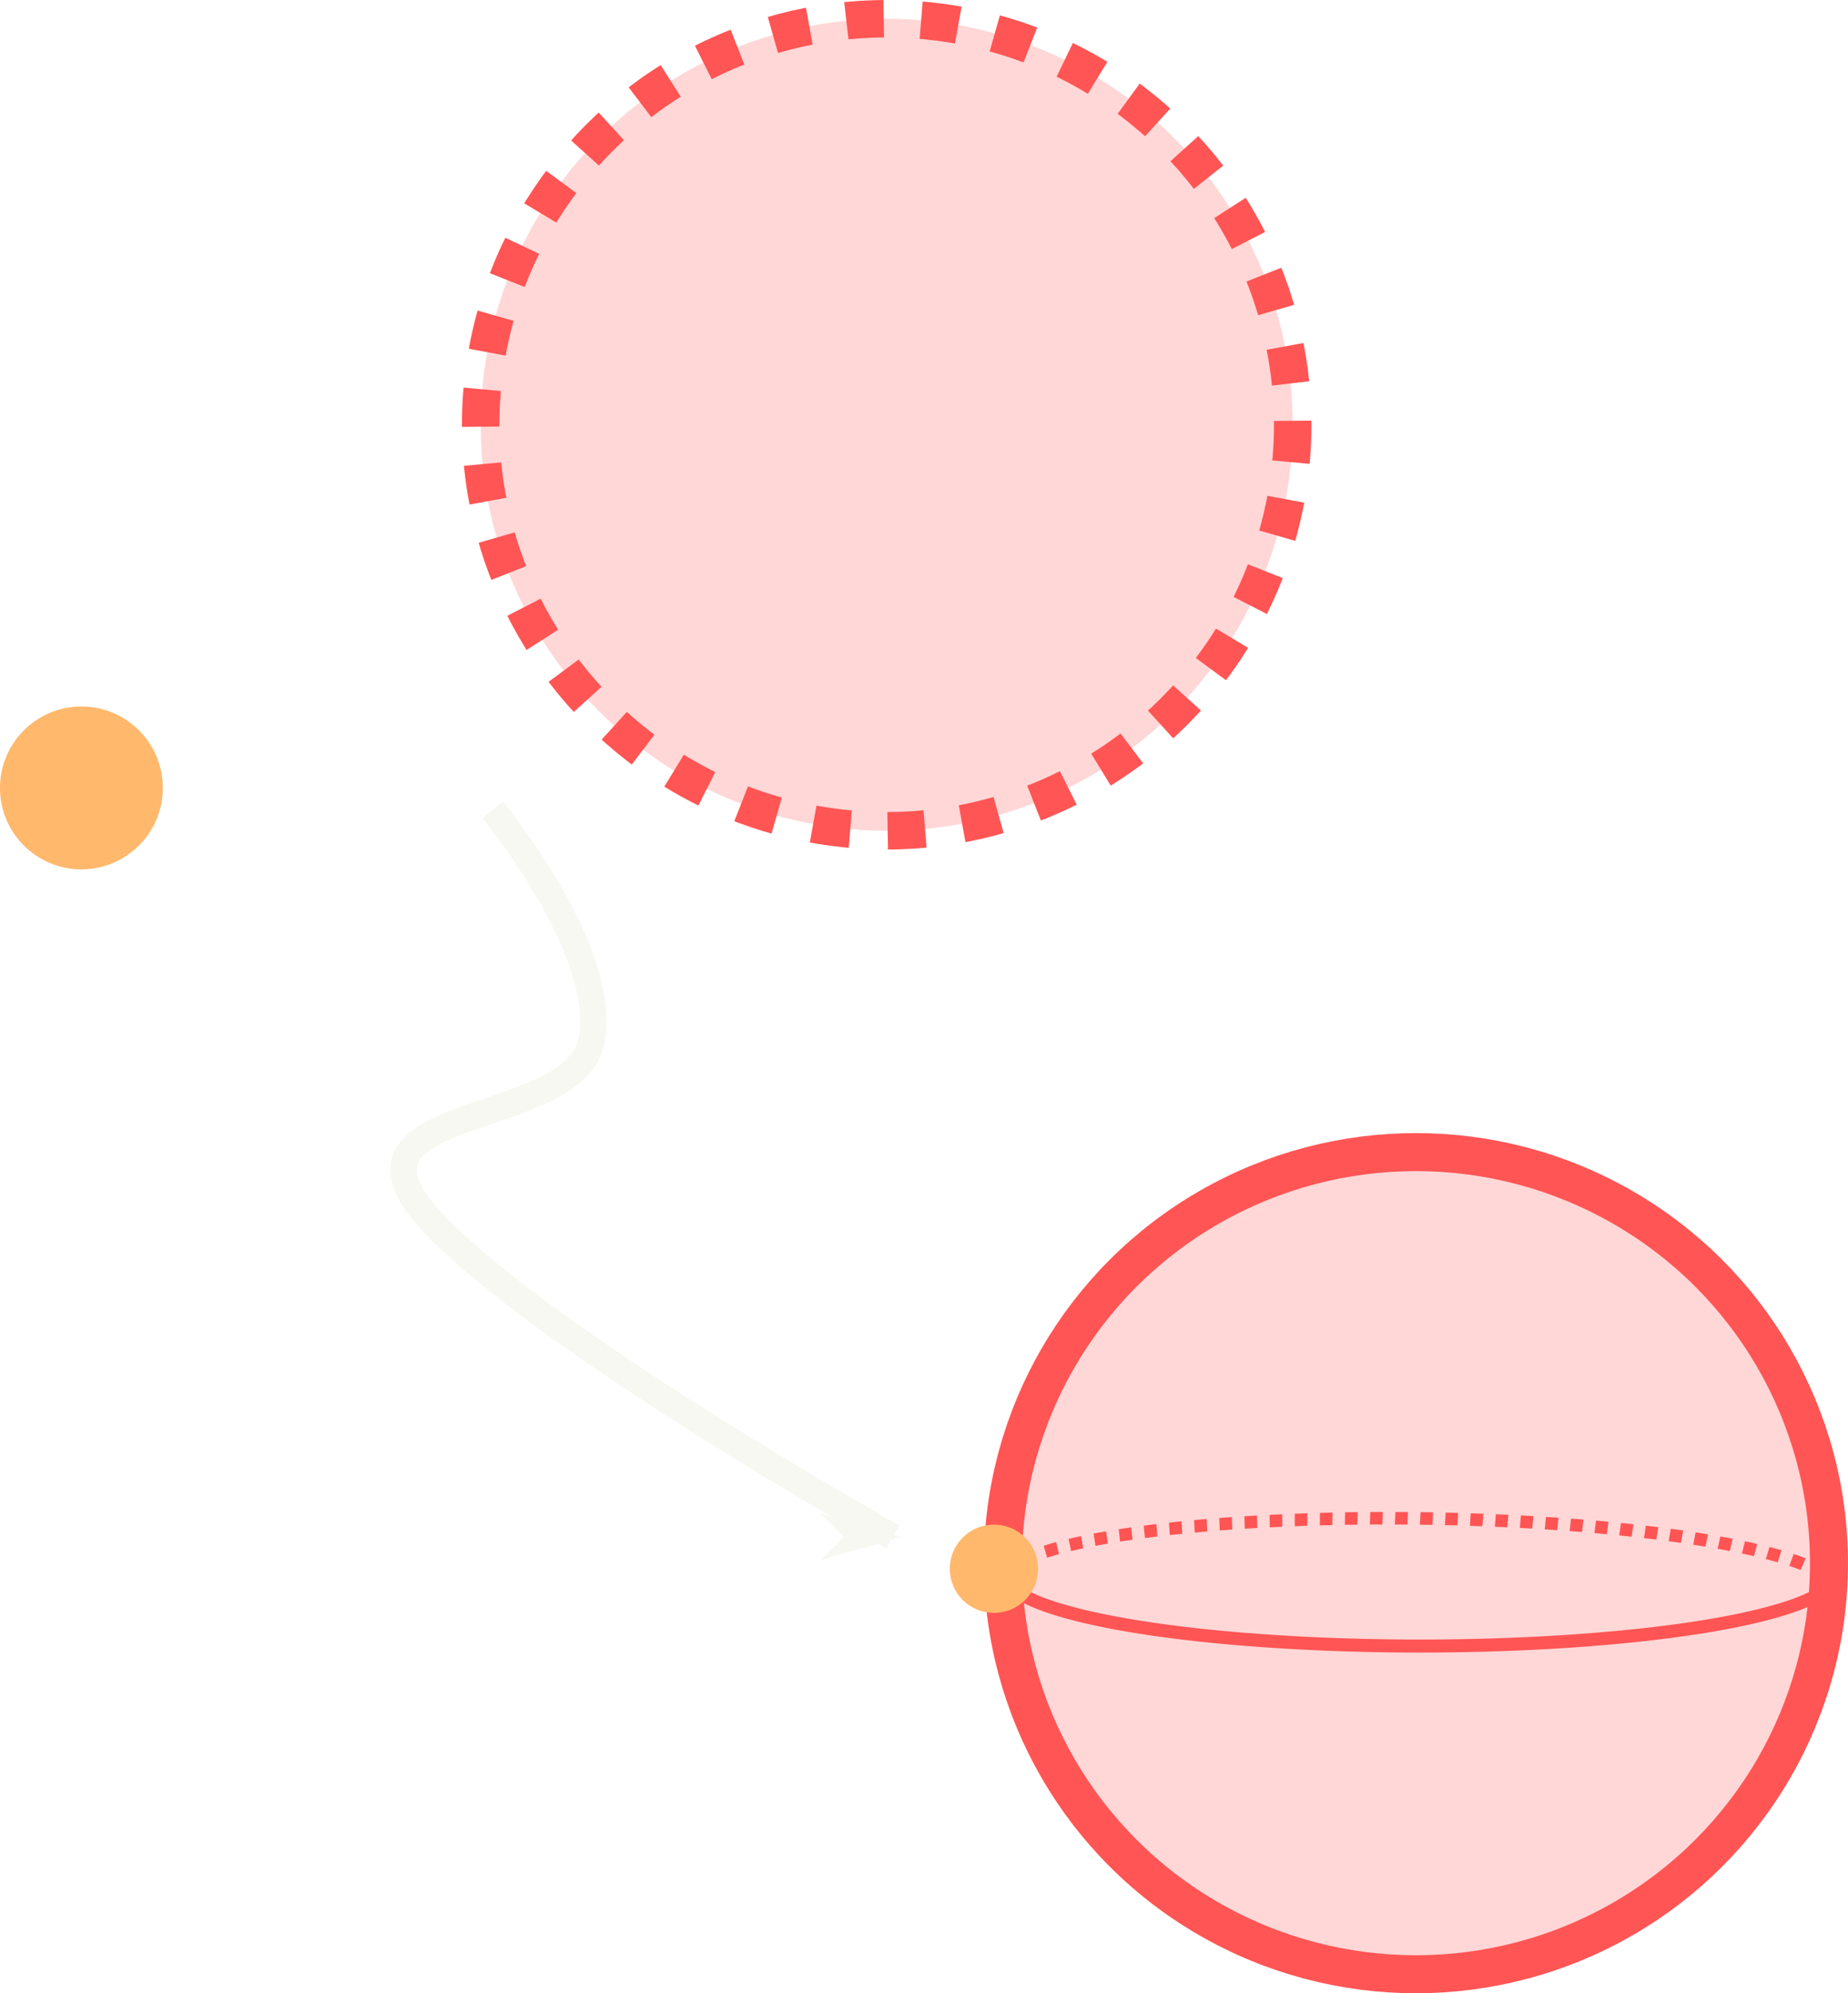 <svg xmlns:inkscape="http://www.inkscape.org/namespaces/inkscape" xmlns:sodipodi="http://sodipodi.sourceforge.net/DTD/sodipodi-0.dtd" xmlns="http://www.w3.org/2000/svg" xmlns:svg="http://www.w3.org/2000/svg" xmlns:rdf="http://www.w3.org/1999/02/22-rdf-syntax-ns#" xmlns:cc="http://creativecommons.org/ns#" xmlns:dc="http://purl.org/dc/elements/1.1/" inkscape:export-ydpi="96" inkscape:export-xdpi="96" inkscape:export-filename="C:\Users\joecs\Documents\joe-starr\static\DiscMorse\sphere.png" xml:space="preserve" sodipodi:docname="sphere.svg" inkscape:version="1.0 (4035a4fb49, 2020-05-01)" id="svg5" version="1.1" viewBox="0 0 794.475 856.877">
    <sodipodi:namedview inkscape:document-rotation="0" inkscape:current-layer="layer1" inkscape:window-maximized="0" inkscape:window-y="0" inkscape:window-x="0" inkscape:window-height="1144" inkscape:window-width="1898" inkscape:cy="639.15673" inkscape:cx="-1224.5171" inkscape:zoom="0.30903185" showgrid="false" inkscape:document-units="px" inkscape:deskcolor="#505050" inkscape:pagecheckerboard="0" inkscape:pageopacity="0" inkscape:showpageshadow="0" borderopacity="1" bordercolor="#eeeeee" pagecolor="#505050" id="namedview7"/>
    <defs id="defs2">
        <marker inkscape:isstock="true" style="overflow:visible" id="Arrow1Lend" refX="0" refY="0" orient="auto" inkscape:stockid="Arrow1Lend">
            <path transform="matrix(-0.8,0,0,-0.8,-10,0)" class="fill-foreground stroke-foreground" style="fill:#f8f8f2;fill-opacity:1;fill-rule:evenodd;stroke:#f8f8f2;stroke-width:1pt;stroke-opacity:1" d="M 0,0 5,-5 -12.5,0 5,5 Z" id="path1086"/>
        </marker>
        <marker inkscape:stockid="DotM" orient="auto" refY="0" refX="0" id="marker1449" style="overflow:visible" inkscape:isstock="true">
            <path id="path1447" d="m -2.5,-1 c 0,2.76 -2.24,5 -5,5 -2.76,0 -5,-2.24 -5,-5 0,-2.76 2.24,-5 5,-5 2.76,0 5,2.24 5,5 z" style="fill:#000000;fill-opacity:1;fill-rule:evenodd;stroke:#000000;stroke-width:1pt;stroke-opacity:1" transform="matrix(0.4,0,0,0.4,2.96,0.4)"/>
        </marker>
        <marker inkscape:stockid="DotM" orient="auto" refY="0" refX="0" id="marker1367" style="overflow:visible" inkscape:isstock="true">
            <path id="path1365" d="m -2.5,-1 c 0,2.76 -2.24,5 -5,5 -2.76,0 -5,-2.24 -5,-5 0,-2.76 2.24,-5 5,-5 2.76,0 5,2.24 5,5 z" style="fill:#000000;fill-opacity:1;fill-rule:evenodd;stroke:#000000;stroke-width:1pt;stroke-opacity:1" transform="matrix(0.4,0,0,0.4,2.96,0.4)"/>
        </marker>
        <marker inkscape:isstock="true" style="overflow:visible" id="marker1215" refX="0" refY="0" orient="auto" inkscape:stockid="DotM">
            <path transform="matrix(0.4,0,0,0.4,2.96,0.4)" style="fill:#000000;fill-opacity:1;fill-rule:evenodd;stroke:#000000;stroke-width:1pt;stroke-opacity:1" d="m -2.5,-1 c 0,2.76 -2.24,5 -5,5 -2.76,0 -5,-2.24 -5,-5 0,-2.76 2.24,-5 5,-5 2.76,0 5,2.24 5,5 z" id="path1213"/>
        </marker>
        <marker inkscape:stockid="DotM" orient="auto" refY="0" refX="0" id="marker1093" style="overflow:visible" inkscape:isstock="true">
            <path id="path1091" d="m -2.5,-1 c 0,2.76 -2.24,5 -5,5 -2.76,0 -5,-2.24 -5,-5 0,-2.76 2.24,-5 5,-5 2.76,0 5,2.24 5,5 z" style="fill:#000000;fill-opacity:1;fill-rule:evenodd;stroke:#000000;stroke-width:1pt;stroke-opacity:1" transform="matrix(0.4,0,0,0.4,2.96,0.4)"/>
        </marker>
        <marker inkscape:isstock="true" style="overflow:visible" id="marker6160" refX="0" refY="0" orient="auto" inkscape:stockid="DotM">
            <path transform="matrix(0.4,0,0,0.4,2.96,0.4)" style="fill:#000000;fill-opacity:1;fill-rule:evenodd;stroke:#000000;stroke-width:1pt;stroke-opacity:1" d="m -2.5,-1 c 0,2.76 -2.24,5 -5,5 -2.76,0 -5,-2.24 -5,-5 0,-2.76 2.24,-5 5,-5 2.76,0 5,2.24 5,5 z" id="path6158"/>
        </marker>
        <marker inkscape:stockid="DotM" orient="auto" refY="0" refX="0" id="marker5984" style="overflow:visible" inkscape:isstock="true">
            <path id="path5982" d="m -2.5,-1 c 0,2.76 -2.24,5 -5,5 -2.76,0 -5,-2.24 -5,-5 0,-2.76 2.24,-5 5,-5 2.76,0 5,2.24 5,5 z" style="fill:#000000;fill-opacity:1;fill-rule:evenodd;stroke:#000000;stroke-width:1pt;stroke-opacity:1" transform="matrix(0.4,0,0,0.4,2.96,0.4)"/>
        </marker>
        <marker inkscape:isstock="true" style="overflow:visible" id="marker5932" refX="0" refY="0" orient="auto" inkscape:stockid="DotM">
            <path transform="matrix(0.4,0,0,0.4,2.96,0.4)" style="fill:#000000;fill-opacity:1;fill-rule:evenodd;stroke:#000000;stroke-width:1pt;stroke-opacity:1" d="m -2.5,-1 c 0,2.76 -2.24,5 -5,5 -2.76,0 -5,-2.24 -5,-5 0,-2.76 2.24,-5 5,-5 2.76,0 5,2.24 5,5 z" id="path5930"/>
        </marker>
        <marker inkscape:isstock="true" style="overflow:visible" id="marker5256" refX="0" refY="0" orient="auto" inkscape:stockid="DotM">
            <path transform="matrix(0.4,0,0,0.4,2.96,0.4)" style="fill:#000000;fill-opacity:1;fill-rule:evenodd;stroke:#000000;stroke-width:1pt;stroke-opacity:1" d="m -2.5,-1 c 0,2.76 -2.24,5 -5,5 -2.76,0 -5,-2.24 -5,-5 0,-2.76 2.24,-5 5,-5 2.76,0 5,2.24 5,5 z" id="path5254"/>
        </marker>
        <marker inkscape:stockid="DotS" orient="auto" refY="0" refX="0" id="marker4870" style="overflow:visible" inkscape:isstock="true">
            <path id="path4868" d="m -2.5,-1 c 0,2.76 -2.24,5 -5,5 -2.76,0 -5,-2.24 -5,-5 0,-2.76 2.24,-5 5,-5 2.76,0 5,2.24 5,5 z" style="fill:#000000;fill-opacity:1;fill-rule:evenodd;stroke:#000000;stroke-width:1pt;stroke-opacity:1" transform="matrix(0.2,0,0,0.2,1.48,0.2)"/>
        </marker>
        <marker inkscape:stockid="CurveIn" orient="auto" refY="0" refX="0" id="CurveIn" style="overflow:visible" inkscape:isstock="true">
            <path id="path1105" d="m 4.625,-5.046 c -2.76,0 -5,2.24 -5,5 0,2.76 2.24,5 5,5" class="stroke-highlight" style="fill:none;fill-rule:evenodd;stroke:#6272a4;stroke-width:1pt;stroke-opacity:1" transform="scale(0.6)"/>
        </marker>
        <marker inkscape:stockid="CurveOut" orient="auto" refY="0" refX="0" id="CurveOut" style="overflow:visible" inkscape:isstock="true">
            <path id="path1108" d="m -5.413,-5.046 c 2.76,0 5,2.24 5,5 0,2.76 -2.24,5 -5,5" class="stroke-highlight" style="fill:none;fill-rule:evenodd;stroke:#6272a4;stroke-width:1pt;stroke-opacity:1" transform="scale(0.6)"/>
        </marker>
    </defs>
    <g inkscape:label="2cells" id="layer3" inkscape:groupmode="layer" transform="translate(-151.586,-34.929)"/>
    <g inkscape:label="3 cells" id="layer4" inkscape:groupmode="layer" transform="translate(-151.586,-34.929)"/>
    <g inkscape:label="1cells" id="layer2" inkscape:groupmode="layer" transform="translate(-151.586,-34.929)"/>
    <g id="layer1" inkscape:groupmode="layer" inkscape:label="0cells" transform="translate(-151.586,-34.929)">
        <path d="m -620.196,-705.673 a 178.749,28.824 0 0 1 -175.17,28.468 178.749,28.824 0 0 1 -182.073,-27.319" transform="matrix(-1,-0.014,0.052,-0.999,0,0)" id="path1848-6-9" class="stroke-red" style="fill:none;fill-opacity:0.231;stroke:#ff5555;stroke-width:5.388;stroke-linejoin:round;stroke-miterlimit:4;stroke-dasharray:5.388, 5.388;stroke-dashoffset:43.104;stroke-opacity:1;paint-order:stroke markers fill" sodipodi:type="arc" sodipodi:cx="-798.93237" sodipodi:cy="-706.02313" sodipodi:rx="178.74921" sodipodi:ry="28.823664" sodipodi:start="0.012138833" sodipodi:end="3.0895512" sodipodi:open="true" sodipodi:arc-type="arc"/>
        <circle r="32.64" cy="373.648" cx="186.586" id="path1534" class=" fill-orange  stroke-orange  " style="fill:#ffb86c;fill-opacity:1;stroke:#ffb86c;stroke-width:4.721;stroke-dasharray:none"/>
        <circle r="174.549" cy="217.523" cx="532.783" id="path1848" class="fill-red" style="fill:#ff5555;fill-opacity:0.231;stroke:#ff5554;stroke-width:16.103;stroke-linejoin:round;stroke-miterlimit:4;stroke-dasharray:16.103, 16.103;stroke-dashoffset:128.824;stroke-opacity:1;paint-order:stroke markers fill"/>
        <ellipse ry="176.717" rx="177.575" class="stroke-red fill-red" style="fill:#ff5555;fill-opacity:0.231;stroke:#ff5555;stroke-width:16.343;stroke-linejoin:round;stroke-miterlimit:4;stroke-dasharray:none;stroke-dashoffset:130.744;stroke-opacity:1;paint-order:stroke markers fill" id="path1848-0" cx="760.314" cy="706.917"/>
        <path d="M 940.817,711.478 A 178.796,31.06 0 0 1 766.673,742.527 178.796,31.06 0 0 1 583.468,713.094" sodipodi:arc-type="arc" sodipodi:open="true" sodipodi:end="3.0895512" sodipodi:start="0" sodipodi:ry="31.059614" sodipodi:rx="178.7957" sodipodi:cy="711.47815" sodipodi:cx="762.02161" sodipodi:type="arc" class="stroke-red" style="fill:none;fill-opacity:0.231;stroke:#ff5555;stroke-width:5.594;stroke-linejoin:round;stroke-miterlimit:4;stroke-dasharray:none;stroke-dashoffset:44.75;stroke-opacity:1;paint-order:stroke markers fill" id="path1848-6"/>
        <circle class=" fill-orange  stroke-orange  " style="fill:#ffb86c;fill-opacity:1;stroke:#ffb86c;stroke-width:2.56;stroke-dasharray:none" id="path1534-1" cx="578.898" cy="709.322" r="17.703"/>
        <path sodipodi:nodetypes="czzc" id="path1081" d="m 363.354,383.043 c 0,0 50.06,60.466 42.529,99.245 -7.531,38.78 -116.913,26.18 -68.551,77.857 48.362,51.677 198.092,135.448 198.092,135.448" class="stroke-foreground" style="fill:none;stroke:#f8f8f2;stroke-width:11.4;stroke-linecap:butt;stroke-linejoin:miter;stroke-miterlimit:4;stroke-dasharray:none;stroke-opacity:1;marker-end:url(#Arrow1Lend)"/>
    </g>
</svg>
